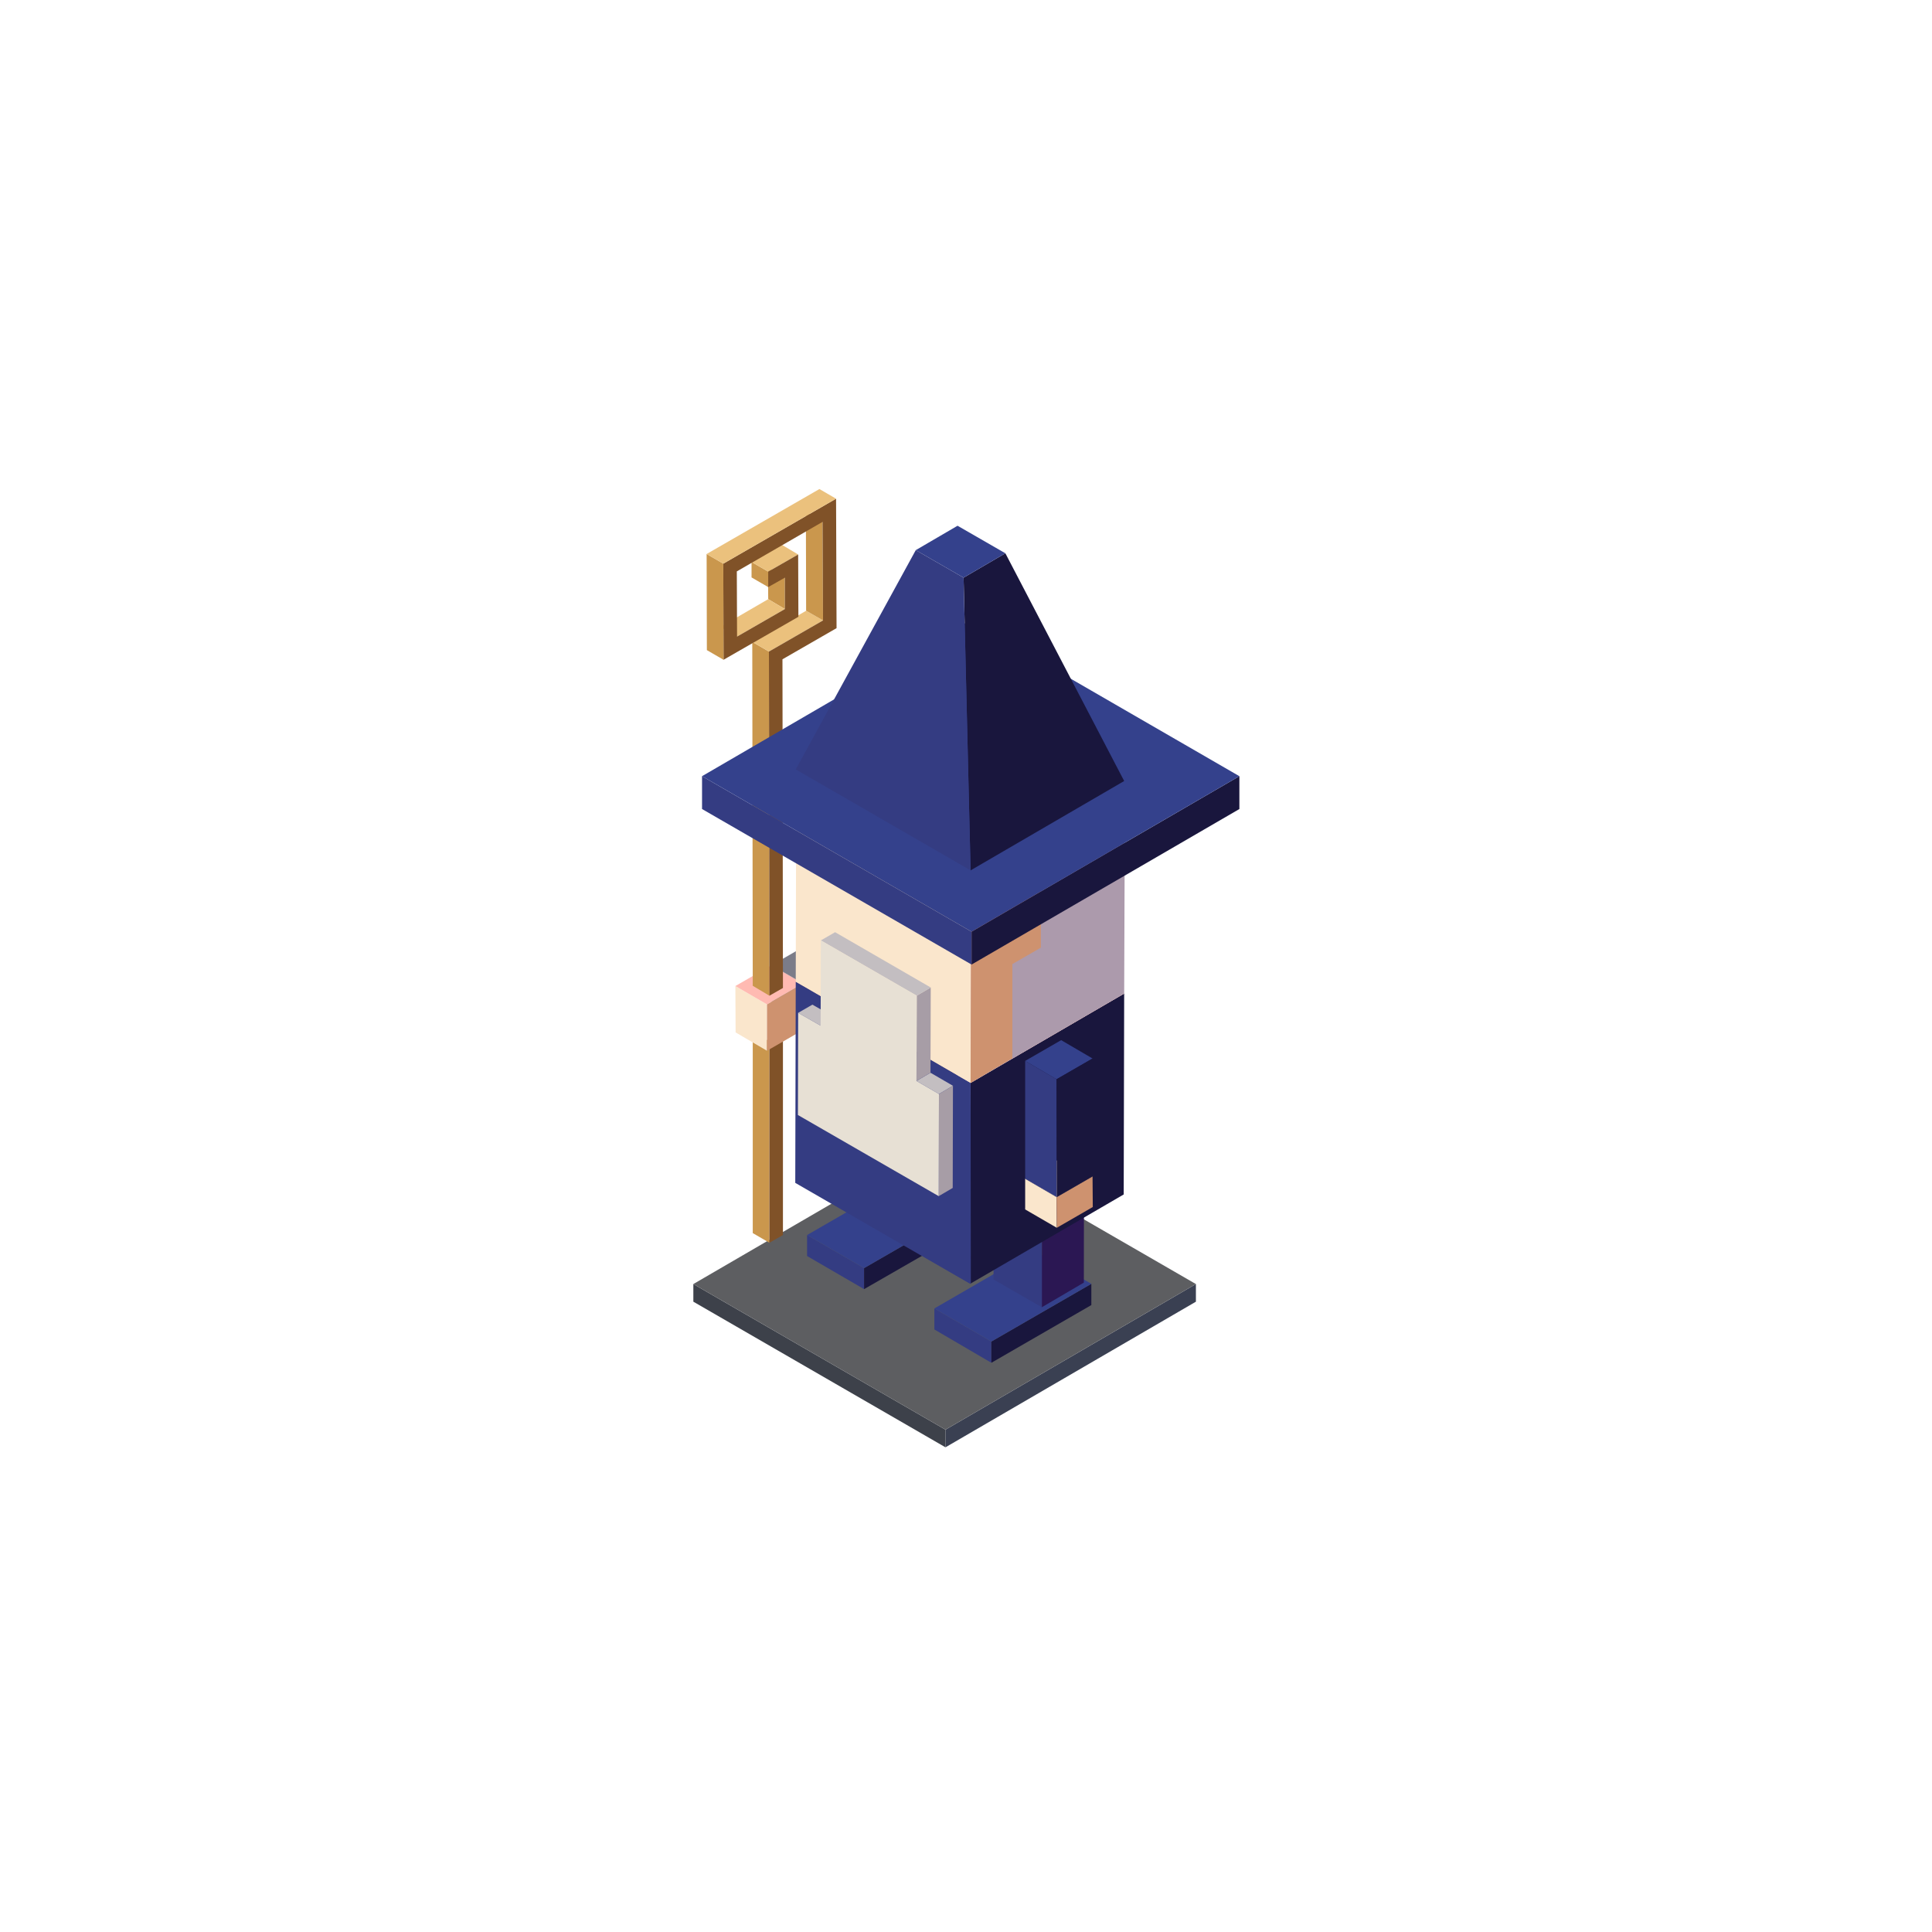 <svg version="1.2" xmlns="http://www.w3.org/2000/svg" viewBox="0 0 800 800" width="800" height="800">
	<title>944298-ai</title>
	<style>
		.s0 { fill: #3a4052 } 
		.s1 { fill: #3d414a } 
		.s2 { fill: #5d5e61 } 
		.s3 { fill: #ca974d } 
		.s4 { fill: #805228 } 
		.s5 { fill: #8e9da3 } 
		.s6 { fill: #7b7c88 } 
		.s7 { fill: #6e687a } 
		.s8 { fill: #fae6cc } 
		.s9 { fill: #ffbab2 } 
		.s10 { fill: #ce926f } 
		.s11 { fill: #ebc17d } 
		.s12 { fill: #343c82 } 
		.s13 { fill: #19163d } 
		.s14 { fill: #34418c } 
		.s15 { fill: #2b1753 } 
		.s16 { fill: #666172 } 
		.s17 { fill: #ac9aac } 
		.s18 { fill: #c3bec1 } 
		.s19 { fill: #a79da6 } 
		.s20 { fill: #e7e0d4 } 
	</style>
	<g id="BACKGROUND">
	</g>
	<g id="OBJECTS">
		<g id="wizard">
			<g id="&lt;Group&gt;">
				<g id="&lt;Group&gt;">
					<g id="&lt;Group&gt;">
						<path id="&lt;Path&gt;" class="s0" d="m495.2 531.7v7.3l-103.7 60.3v-7.3z"/>
					</g>
					<g id="&lt;Group&gt;">
						<path id="&lt;Path&gt;" class="s1" d="m391.5 592v7.3l-104.4-60.3v-7.3z"/>
					</g>
					<g id="&lt;Group&gt;">
						<path id="&lt;Path&gt;" class="s2" d="m495.2 531.7l-103.7 60.3-104.4-60.3 103.7-60.3z"/>
					</g>
				</g>
			</g>
			<g id="&lt;Group&gt;">
				<g id="&lt;Group&gt;">
					<path id="&lt;Path&gt;" class="s3" d="m318.6 514.6l-6.9-4v-83.4l6.9 4z"/>
					<path id="&lt;Path&gt;" class="s4" d="m318.6 431.2l5.6-3.2v83.4l-5.6 3.2z"/>
				</g>
				<g id="&lt;Group&gt;">
					<g id="&lt;Group&gt;">
						<g id="&lt;Group&gt;">
							<g id="&lt;Group&gt;">
								<g id="&lt;Group&gt;">
									<path id="&lt;Path&gt;" class="s5" d="m332.6 407.3l-13.1-7.6v19.2l13.1 7.6z"/>
								</g>
								<g id="&lt;Group&gt;">
									<path id="&lt;Path&gt;" class="s6" d="m365.3 388.3l-13.1-7.5-32.7 18.9 13.1 7.6z"/>
								</g>
								<g id="&lt;Group&gt;">
									<path id="&lt;Path&gt;" class="s7" d="m332.6 407.3v19.2l32.8-18.9-0.1-19.3z"/>
								</g>
							</g>
						</g>
					</g>
					<g id="&lt;Group&gt;">
						<g id="&lt;Group&gt;">
							<g id="&lt;Group&gt;">
								<g id="&lt;Group&gt;">
									<path id="&lt;Path&gt;" class="s8" d="m317.6 415.9l-13.1-7.6 0.1 19.2 13 7.6z"/>
								</g>
								<g id="&lt;Group&gt;">
									<path id="&lt;Path&gt;" class="s9" d="m332.5 407.3l-13.1-7.6-14.9 8.6 13.1 7.6z"/>
								</g>
								<g id="&lt;Group&gt;">
									<path id="&lt;Path&gt;" class="s10" d="m317.6 415.9v19.2l14.9-8.6v-19.2z"/>
								</g>
							</g>
						</g>
					</g>
				</g>
				<g id="&lt;Group&gt;">
					<g id="&lt;Group&gt;">
						<g id="&lt;Group&gt;">
							<path id="&lt;Path&gt;" class="s3" d="m318.6 412.3l-6.9-4.1-0.2-142.4 6.9 4z"/>
						</g>
						<g id="&lt;Group&gt;">
							<path id="&lt;Path&gt;" class="s11" d="m318.4 269.8l-6.9-4 22.3-12.9 7 4z"/>
						</g>
						<g id="&lt;Group&gt;">
							<path id="&lt;Path&gt;" class="s3" d="m340.8 256.9l-7-4-0.1-40.8 6.9 4z"/>
						</g>
						<g id="&lt;Group&gt;">
							<path id="&lt;Path&gt;" class="s3" d="m325 252.2l-6.9-4.1-0.1-12.9 7 4z"/>
						</g>
						<g id="&lt;Group&gt;">
							<path id="&lt;Path&gt;" class="s11" d="m305.2 263.6l-6.9-4 19.8-11.5 6.9 4.1z"/>
						</g>
						<g id="&lt;Group&gt;">
							<path id="&lt;Path&gt;" class="s3" d="m318.1 243.1l-6.9-4v-6.4l6.9 4z"/>
						</g>
						<g id="&lt;Group&gt;">
							<path id="&lt;Path&gt;" class="s11" d="m318.1 236.7l-6.9-4 12.4-7.2 6.9 4.1z"/>
						</g>
						<g id="&lt;Group&gt;">
							<path id="&lt;Path&gt;" class="s4" d="m346.2 206.5l0.2 53.6-22.4 12.9 0.2 136.1-5.6 3.2-0.2-142.5 22.4-12.9-0.2-40.8-35.5 20.5 0.1 27 19.8-11.4v-13l-6.9 3.9v-6.4l12.4-7.1 0.1 25.8-31 17.8-0.1-39.8z"/>
						</g>
						<g id="&lt;Group&gt;">
							<path id="&lt;Path&gt;" class="s3" d="m299.6 273.2l-6.9-4-0.1-39.8 6.9 4z"/>
						</g>
						<g id="&lt;Group&gt;">
							<path id="&lt;Path&gt;" class="s11" d="m299.5 233.4l-6.9-4 46.7-26.9 6.9 4z"/>
						</g>
					</g>
				</g>
				<g id="&lt;Group&gt;">
					<g id="&lt;Group&gt;">
						<g id="&lt;Group&gt;">
							<g id="&lt;Group&gt;">
								<path id="&lt;Path&gt;" class="s12" d="m386.9 541.8v8.7l23.6 13.8v-8.8z"/>
							</g>
							<g id="&lt;Group&gt;">
								<path id="&lt;Path&gt;" class="s13" d="m410.5 555.5v8.8l41.4-23.9v-8.8z"/>
							</g>
							<g id="&lt;Group&gt;">
								<path id="&lt;Path&gt;" class="s14" d="m386.9 541.8l23.6 13.7 41.4-23.9-23.7-13.7z"/>
							</g>
						</g>
					</g>
					<g id="&lt;Group&gt;">
						<g id="&lt;Group&gt;">
							<g id="&lt;Group&gt;">
								<path id="&lt;Path&gt;" class="s15" d="m431.4 454.5l17.5-10.2-0.1 86.8-17.4 10.2z"/>
							</g>
							<g id="&lt;Group&gt;">
								<path id="&lt;Path&gt;" class="s9" d="m411.5 442.9l17.5-10.1 19.9 11.5-17.5 10.2z"/>
							</g>
							<g id="&lt;Group&gt;">
								<path id="&lt;Path&gt;" class="s12" d="m431.4 454.5v86.8l-20-11.5 0.1-86.9z"/>
							</g>
						</g>
					</g>
				</g>
				<g id="&lt;Group&gt;">
					<g id="&lt;Group&gt;">
						<g id="&lt;Group&gt;">
							<g id="&lt;Group&gt;">
								<path id="&lt;Path&gt;" class="s12" d="m334.2 511.4v8.7l23.6 13.7v-8.7z"/>
							</g>
							<g id="&lt;Group&gt;">
								<path id="&lt;Path&gt;" class="s13" d="m357.8 525.1v8.7l41.4-23.8v-8.8z"/>
							</g>
							<g id="&lt;Group&gt;">
								<path id="&lt;Path&gt;" class="s14" d="m334.2 511.4l23.6 13.7 41.4-23.9-23.6-13.7z"/>
							</g>
						</g>
					</g>
					<g id="&lt;Group&gt;">
						<g id="&lt;Group&gt;">
							<g id="&lt;Group&gt;">
								<path id="&lt;Path&gt;" class="s16" d="m378.9 424.1l17.5-10.1-0.1 86.8-17.5 10.2z"/>
							</g>
							<g id="&lt;Group&gt;">
								<path id="&lt;Path&gt;" class="s9" d="m359 412.6l17.5-10.1 19.9 11.5-17.5 10.1z"/>
							</g>
							<g id="&lt;Group&gt;">
								<path id="&lt;Path&gt;" class="s5" d="m378.9 424.1l-0.1 86.9-19.9-11.5 0.1-86.9z"/>
							</g>
						</g>
					</g>
				</g>
				<g id="&lt;Group&gt;">
					<g id="&lt;Group&gt;">
						<g id="&lt;Group&gt;">
							<path id="&lt;Path&gt;" class="s13" d="m401.9 448.4l63.6-37-0.2 83.2-63.6 37z"/>
						</g>
						<g id="&lt;Group&gt;">
							<path id="&lt;Path&gt;" class="s9" d="m329.5 406.5l63.6-36.9 72.4 41.8-63.6 37z"/>
						</g>
						<g id="&lt;Group&gt;">
							<path id="&lt;Path&gt;" class="s12" d="m401.9 448.4l0.1 83-0.3 0.2-72.4-41.8 0.2-83.3z"/>
						</g>
					</g>
				</g>
				<g id="&lt;Group&gt;">
					<g id="&lt;Group&gt;">
						<g id="&lt;Group&gt;">
							<path id="&lt;Path&gt;" class="s17" d="m402.2 365.1l63.6-36.9-0.3 83.2-63.6 37z"/>
						</g>
						<g id="&lt;Group&gt;">
							<path id="&lt;Path&gt;" class="s9" d="m329.7 323.3l63.6-37 72.5 41.9-63.6 36.9z"/>
						</g>
						<g id="&lt;Group&gt;">
							<path id="&lt;Path&gt;" class="s8" d="m402.2 365.1l-0.3 83.3-72.4-41.9 0.2-83.2z"/>
						</g>
					</g>
					<path id="&lt;Path&gt;" class="s10" d="m402.1 382.9l28.9-16.7v26.2l-11.8 6.8v39l-17.3 10.2z"/>
				</g>
				<g id="&lt;Group&gt;">
					<g id="&lt;Group&gt;">
						<g id="&lt;Group&gt;">
							<path id="&lt;Path&gt;" class="s18" d="m330.5 419.4l5.9-3.4 9.3 5.3-5.9 3.4z"/>
						</g>
						<g id="&lt;Group&gt;">
							<path id="&lt;Path&gt;" class="s18" d="m379.5 447.6l5.8-3.4 9.3 5.4-5.8 3.4z"/>
						</g>
						<g id="&lt;Group&gt;">
							<path id="&lt;Path&gt;" class="s19" d="m388.8 453l5.8-3.4-0.1 42.3-5.8 3.4z"/>
						</g>
						<g id="&lt;Group&gt;">
							<path id="&lt;Path&gt;" class="s19" d="m379.6 412.3l5.8-3.4-0.1 35.3-5.8 3.4z"/>
						</g>
						<g id="&lt;Group&gt;">
							<path id="&lt;Path&gt;" class="s18" d="m339.9 389.4l5.9-3.4 39.6 22.9-5.8 3.4z"/>
						</g>
						<g id="&lt;Group&gt;">
							<path id="&lt;Path&gt;" class="s20" d="m379.6 412.3l-0.1 35.3 9.3 5.4-0.1 42.3-58.3-33.6 0.1-42.3 9.3 5.3 0.1-35.3z"/>
						</g>
					</g>
				</g>
				<g id="&lt;Group&gt;">
					<g id="&lt;Group&gt;">
						<g id="&lt;Group&gt;">
							<path id="&lt;Path&gt;" class="s13" d="m513.2 321.4v13.6l-110.9 64.4v-13.6z"/>
						</g>
						<g id="&lt;Group&gt;">
							<path id="&lt;Path&gt;" class="s12" d="m402.3 385.8v13.6l-111.6-64.4v-13.6z"/>
						</g>
						<g id="&lt;Group&gt;">
							<path id="&lt;Path&gt;" class="s14" d="m513.2 321.4l-110.9 64.4-111.6-64.4 110.9-64.5z"/>
						</g>
					</g>
				</g>
				<g id="&lt;Group&gt;">
					<g id="&lt;Group&gt;">
						<g id="&lt;Group&gt;">
							<path id="&lt;Path&gt;" class="s13" d="m399 239.2l17.3-10.1 49.2 94.3-63.6 37z"/>
						</g>
						<g id="&lt;Group&gt;">
							<path id="&lt;Path&gt;" class="s14" d="m379.2 227.8l17.3-10.1 19.8 11.4-17.3 10.1z"/>
						</g>
						<g id="&lt;Group&gt;">
							<path id="&lt;Path&gt;" class="s12" d="m399 239.2l2.9 121.2-72.4-41.8 49.7-90.8z"/>
						</g>
					</g>
				</g>
				<g id="&lt;Group&gt;">
					<g id="&lt;Group&gt;">
						<g id="&lt;Group&gt;">
							<g id="&lt;Group&gt;">
								<path id="&lt;Path&gt;" class="s8" d="m437.5 495.7l-13-7.6v12.7l13.1 7.6z"/>
							</g>
							<g id="&lt;Group&gt;">
								<path id="&lt;Path&gt;" class="s8" d="m452.4 487.1l-13-7.6-14.9 8.6 13 7.6z"/>
							</g>
							<g id="&lt;Group&gt;">
								<path id="&lt;Path&gt;" class="s10" d="m437.5 495.7l0.1 12.7 14.9-8.6-0.1-12.7z"/>
							</g>
						</g>
					</g>
					<g id="&lt;Group&gt;">
						<g id="&lt;Group&gt;">
							<g id="&lt;Group&gt;">
								<path id="&lt;Path&gt;" class="s12" d="m437.5 446.9l-13-7.6v48.8l13.1 7.6z"/>
							</g>
							<g id="&lt;Group&gt;">
								<path id="&lt;Path&gt;" class="s14" d="m452.4 438.3l-13-7.6-14.9 8.6 13 7.6z"/>
							</g>
							<g id="&lt;Group&gt;">
								<path id="&lt;Path&gt;" class="s13" d="m437.5 446.9l0.1 48.8 14.9-8.6-0.1-48.8z"/>
							</g>
						</g>
					</g>
				</g>
			</g>
		</g>
	</g>
</svg>
